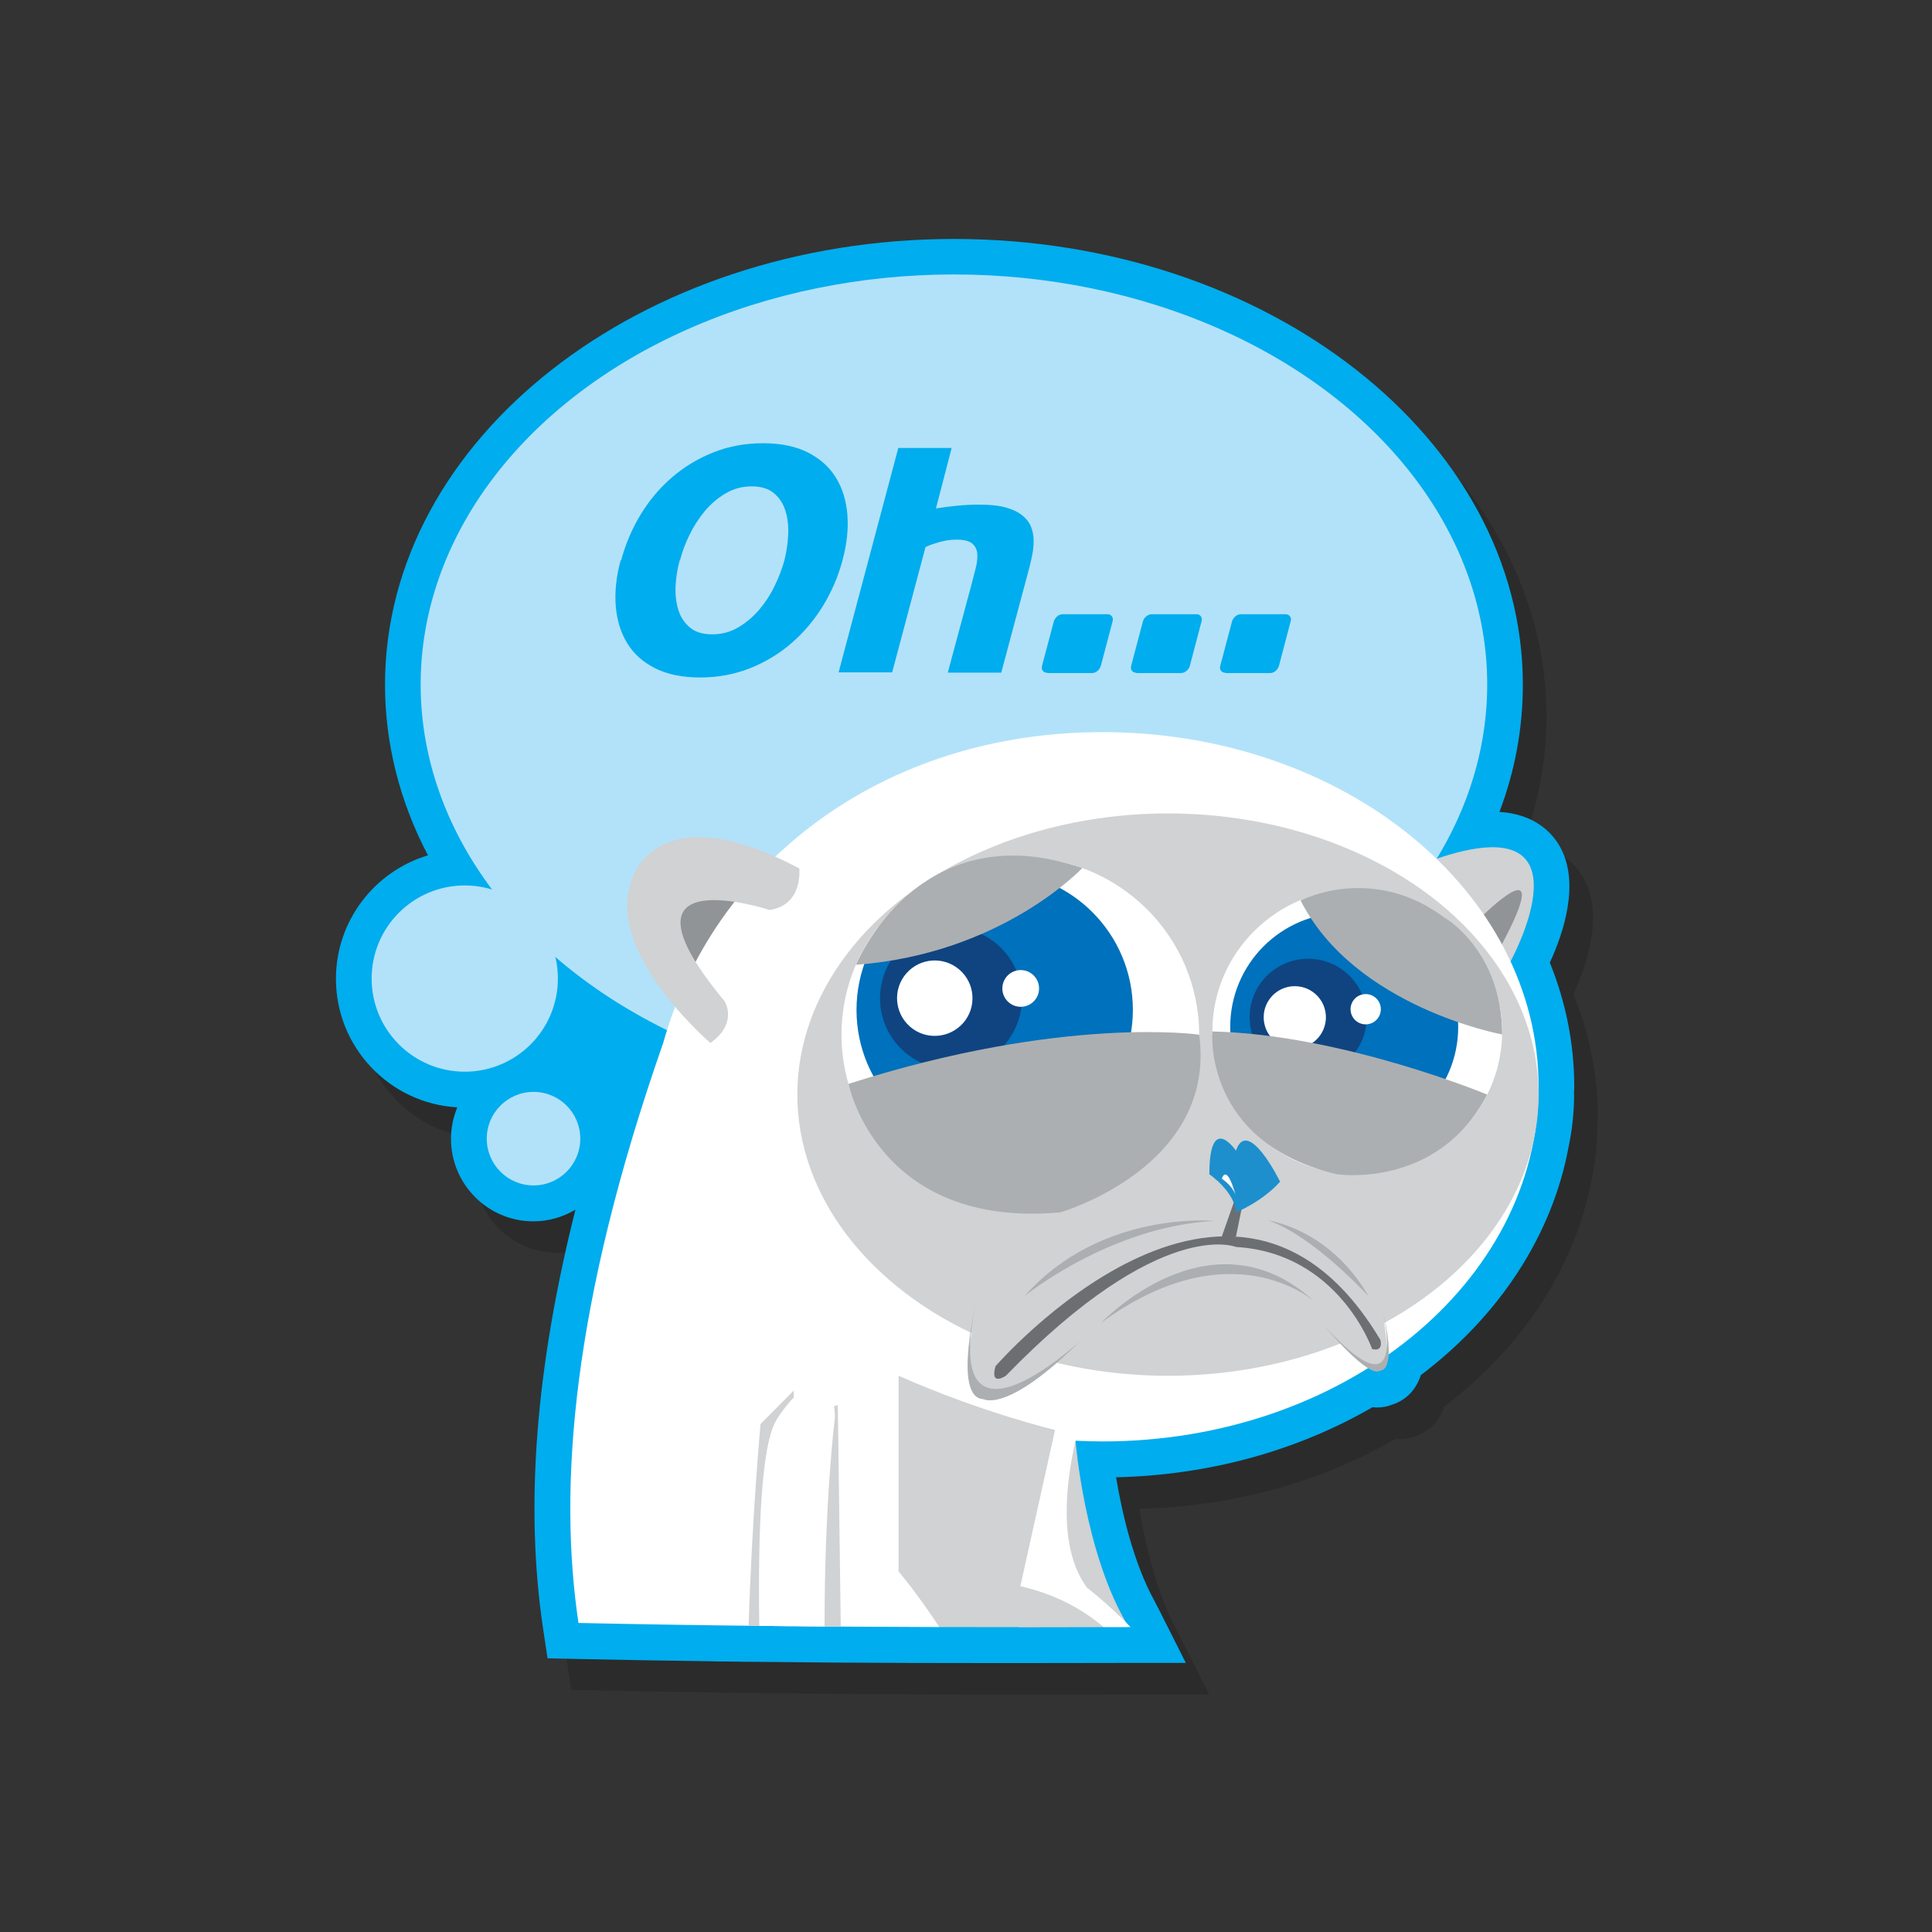 <svg xmlns="http://www.w3.org/2000/svg" width="250" height="250" viewBox="0 0 250 250"><rect x="0" y="0" width="250" height="250" fill="#333333" stroke="none"/><path fill="#1B75BB" d="M101.04 214.71c-.002-.04-.037-.09-.096-.144.064.14.097.19.095.144z"/><path opacity=".15" d="M206.75 145.19c.008-.16.014-.32.014-.483 0-5.502-1.063-10.9-3.16-16.076 1.724-3.72 4.026-10.41 1.21-15.18-.905-1.53-3.085-4.03-7.73-4.32 2.013-5.3 3.03-10.81 3.03-16.47 0-31.8-33.025-57.67-73.62-57.67-40.592 0-73.617 25.88-73.617 57.68 0 7.62 1.907 15.12 5.568 22.08-6.88 2.05-11.912 8.44-11.912 15.97 0 8.87 6.964 16.14 15.71 16.64-.523 1.26-.814 2.64-.814 4.08 0 5.88 4.78 10.67 10.66 10.67 1.99 0 3.84-.55 5.44-1.5-5.17 20.55-6.54 38.43-4.19 54.2l.57 3.85 3.88.09c5.61.12 11.37.22 17.5.3v.01l4.56.05 2.3.02c2.51.03 5.03.05 7.54.07l2.1.02 4.64.02c2.71.01 5.42.03 8.13.03h4.05l-.01.01h6.2c2.59 0 5.19-.01 7.78-.01l6.09-.01h7.8s-3.99-7.95-4.05-8.01c-2.75-4.98-4.23-11.54-4.98-16.01 11.98-.28 23.37-3.39 33.16-9.06.19.02.39.03.59.03.71 0 1.39-.13 2.02-.39 1.4-.45 2.93-1.56 3.66-3.8 10.22-7.74 16.98-18.12 19.1-29.43.48-2.26.73-4.56.73-6.81 0-.16-.01-.32-.02-.48v-.05z"/><path fill="#00ADEE" d="M203.694 141.114c.007-.16.013-.32.013-.483 0-5.5-1.063-10.89-3.16-16.07 1.724-3.72 4.026-10.41 1.21-15.18-.905-1.53-3.086-4.04-7.73-4.32 2.013-5.3 3.03-10.81 3.03-16.47 0-31.8-33.025-57.67-73.62-57.67-40.593 0-73.617 25.88-73.617 57.68 0 7.62 1.9 15.12 5.56 22.08-6.88 2.05-11.91 8.44-11.91 15.98 0 8.87 6.96 16.14 15.71 16.63-.53 1.26-.82 2.64-.82 4.08 0 5.88 4.78 10.67 10.66 10.67 1.984 0 3.84-.56 5.44-1.51-5.17 20.56-6.54 38.43-4.187 54.2l.575 3.85 3.887.09c5.61.12 11.372.22 17.5.3v.01l4.56.05 2.303.02c2.52.03 5.037.05 7.54.07l2.1.02 4.645.02c2.71.02 5.42.03 8.133.03h4.05l-.003.01h6.207c2.59 0 5.187 0 7.78-.01l6.095-.01h7.8s-3.99-7.95-4.05-8.01c-2.75-4.98-4.228-11.54-4.975-16.01 11.982-.28 23.372-3.39 33.163-9.06.197.02.395.03.59.03.71 0 1.39-.13 2.02-.39 1.405-.45 2.935-1.56 3.663-3.8 10.22-7.73 16.98-18.12 19.1-29.43.482-2.26.73-4.56.73-6.81 0-.16-.008-.32-.015-.48v-.04z"/><ellipse fill="#B2E2F9" cx="123.438" cy="88.578" rx="69.006" ry="53.063"/><path fill="#D0D2D3" d="M131.788 210.548c4.754 0 9.51-.01 14.264-.025-5.713-9.29-6.878-24.093-6.878-24.093l-7.386 24.118zm63.675-86.148s11.185-20.34-9.578-13.277c-20.76 7.066 9.578 13.277 9.578 13.277z"/><path fill="#919496" d="M191.547 118.788s9.953-10.045 2.798 3.4c-7.155 13.45-2.798-3.4-2.798-3.4zm-93.423-3.798L92.3 127.735s-17.914-22.285 5.824-12.745z"/><path fill="#FFF" d="M140.654 205.44c-3.775-5.112-2.73-13.564-1.48-19.01 1.153.055 2.312.092 3.483.092 31.17 0 56.438-20.544 56.438-45.892 0-25.346-25.268-45.892-56.438-45.892-28.53 0-50.358 17.02-56.837 40.216-11.83 33.777-13.588 57.498-10.965 75.057 15.54.34 31.108.49 46.692.53-2.904-4.43-5.27-7.19-5.27-7.19v-25.32c10.904 4.82 20.235 7.01 20.235 7.01l-4.48 20.22c4.426 1.02 7.946 2.9 10.75 5.28 1.17 0 2.337 0 3.504-.01-3.086-3.17-5.632-5.08-5.632-5.08z"/><path fill="#FFF" d="M114.667 174.454l23 9.046-2.167 18.667 9.35 8.314h-33.017"/><path fill="#D0D2D3" d="M136.512 185.033s-9.33-2.19-20.236-7.008v25.32s2.367 2.767 5.27 7.195c7.077.016 14.155.01 21.235-.012-2.8-2.38-6.32-4.256-10.75-5.277l4.49-20.21z"/><ellipse fill="#D0D2D3" cx="151.135" cy="141.641" rx="47.96" ry="36.385"/><path fill="#D0D2D3" d="M103.426 112.38s.548 4.71-3.836 5.37c0 0-21.48-7.014-5.807 11.834 0 0 1.75 2.85-1.865 5.37 0 0-14.465-12.38-9.863-21.807 0 0 3.507-10.3 21.37-.767z"/><ellipse fill="#FFF" cx="175.627" cy="133.47" rx="18.749" ry="18.48"/><circle fill="#FFF" cx="171.513" cy="137.28" r="1.501"/><ellipse fill="#FFF" cx="132.031" cy="133.887" rx="23.142" ry="22.988"/><circle fill="#FFF" cx="126.506" cy="139.372" r="2.287"/><circle fill="#0071BC" cx="128.712" cy="130.677" r="17.88"/><path fill="#0F4481" d="M130 135.178c3.32-3.838 2.9-9.636-.934-12.953-3.834-3.316-9.63-2.902-12.954.936-3.317 3.84-2.9 9.64.937 12.96 3.83 3.32 9.63 2.9 12.95-.93z"/><path fill="#FFF" d="M124.65 132.362c1.766-2.04 1.542-5.12-.496-6.883-2.036-1.77-5.12-1.55-6.885.49-1.77 2.04-1.54 5.12.5 6.89 2.03 1.76 5.11 1.53 6.88-.5z"/><circle fill="#FFF" cx="132.079" cy="127.904" r="2.376"/><circle fill="#0071BC" cx="173.941" cy="132.88" r="14.75"/><path fill="#0F4481" d="M175.003 136.594c2.74-3.166 2.394-7.948-.77-10.687-3.163-2.735-7.945-2.393-10.687.773-2.736 3.162-2.392 7.947.773 10.685 3.16 2.74 7.94 2.393 10.68-.77z"/><path fill="#FFF" d="M170.59 134.27c1.457-1.683 1.272-4.22-.408-5.676-1.68-1.454-4.224-1.275-5.68.406-1.455 1.682-1.27 4.226.412 5.683 1.683 1.454 4.222 1.268 5.677-.412z"/><circle fill="#FFF" cx="176.72" cy="130.593" r="1.959"/><path fill="#ACAFB1" d="M192.444 141.64s-18.69-7.783-35.565-8.17c0 0-1.29 14.385 16.13 18.48 0 0 13.05 1.99 19.43-10.31zm1.926-7.784s-19.08-3.502-26.082-17.35c0 0 9.27-4.804 18.722 2.28 0 .002 7.387 4.348 7.36 15.07zm-54.315-21.538s-10.42 11.13-29.282 12.523c0 0 7.973-19.81 29.282-12.52z"/><path fill="#D0D2D3" d="M126.506 169.206s-6.748 22.932 12.134 5.354c18.88-17.576 22.32-7.85 27.467-6.897 5.146.955 16.383 20.79 12.577.955-3.807-19.837-30.572-9.633-52.178.588z"/><path fill="#6C6F71" d="M128.793 176.817s30.686-35.475 49.828-3.435c0 0 .46 1.59-1.07 1.177 0 0-4.33-12.43-17.61-13.2 0 0-9.66-4.07-29.77 16.65 0 0-2.1 1.48-1.36-1.21z"/><path fill="#6C6F71" d="M159.93 154.807l-1.825 5.188 1.826.03 1.35-6.63"/><path fill="#1D8FCD" d="M165.638 152.898s-4.17-8.488-5.707-4.004c0 0-3.44-5.05-3.44 3.056 0 0 3.27 2.225 3.45 4.925 0 0 3.38-1.356 5.71-3.977z"/><path fill="#FFF" d="M159.93 154.807s-.21-1.148-1.824-2.29c0 0 .596-2.194 1.825 2.29z"/><path fill="#ACAFB1" d="M126.506 167.713s-3.387 13.23.773 13.337c0 0 3.11 1.83 12.43-7.47 0 0-18.57 17.16-13.21-5.867zm15.962 3.477s14.218-15.065 27.63-2.764c0 0-10.737-9.634-27.63 2.764zm29.046.544s5.654 6.784 7.107 5.602c0 0 2.39.34.07-8.72 0 0 4.28 15.498-7.17 3.118zm-38.937-4.02s11.032-9.007 24.544-9.727c0 0-14.68-1.434-24.54 9.726zm31.533-9.787s7.953 1.06 12.96 9.786c0 0-7.184-7.838-12.96-9.786z"/><path fill="#D0D2D3" d="M102.7 179.94l-4.287 4.33s-1.1 11.84-1.542 26.103c1.82.02 3.63.035 5.45.05l.39-19.584v-10.9zm2.657 2.902L102.7 204.45l.87 5.986c1.74.014 3.48.034 5.222.045l-.377-28.68-3.058 1.05z"/><path fill="#FFF" d="M100.503 183.7c-1.975 3.067-2.436 14.163-2.254 26.686 2.81.03 5.63.06 8.45.08-.01-16.332 1.31-26.767 1.31-26.767.32-3.1-2.37-8.01-7.52 0z"/><path fill="#ACAFB1" d="M155.173 133.887s-17.496-2.558-45.376 6.367c0 0 3.773 18.786 27.425 16.62 0 0 20.263-5.858 17.95-22.987z"/><path d="M80.373 72.51c.57-2.12 1.412-4.094 2.526-5.928s2.46-3.436 4.05-4.808c1.59-1.37 3.38-2.45 5.37-3.24 1.99-.787 4.13-1.18 6.41-1.18 2.28 0 4.21.393 5.78 1.18 1.57.79 2.79 1.87 3.64 3.24.85 1.372 1.35 2.974 1.5 4.808.15 1.833-.06 3.81-.63 5.928-.57 2.118-1.42 4.094-2.55 5.928s-2.49 3.437-4.08 4.808c-1.59 1.372-3.38 2.452-5.38 3.24-2 .786-4.14 1.18-6.42 1.18s-4.21-.394-5.79-1.18-2.79-1.868-3.63-3.24c-.84-1.37-1.34-2.974-1.49-4.808-.15-1.834.06-3.81.63-5.928zm7.578 0c-.3 1.086-.47 2.193-.53 3.32-.05 1.127.07 2.153.35 3.076.29.923.78 1.684 1.49 2.28.71.6 1.67.897 2.9.897s2.35-.298 3.36-.896c1.02-.597 1.92-1.358 2.71-2.28.79-.924 1.46-1.95 2-3.077.55-1.127.97-2.234 1.27-3.32.27-1.086.44-2.193.49-3.32.05-1.127-.06-2.152-.35-3.076-.28-.923-.78-1.684-1.48-2.282-.7-.597-1.67-.896-2.89-.896-1.22 0-2.34.3-3.36.896-1.02.598-1.91 1.36-2.69 2.282-.77.924-1.44 1.95-1.99 3.076s-.97 2.234-1.24 3.32zm28.26-14.544h6.93l-1.06 4.094c-.32 1.263-.65 2.505-.97 3.728.87-.136 1.77-.25 2.71-.346.94-.095 1.88-.143 2.83-.143 1.44 0 2.62.12 3.53.38.91.26 1.63.61 2.16 1.06.53.44.9.95 1.1 1.5.21.55.31 1.14.31 1.75 0 .61-.06 1.21-.18 1.81-.12.6-.25 1.15-.38 1.67l-3.63 13.57h-6.92l3.06-11.37.55-2.14c.18-.69.25-1.31.21-1.86-.04-.54-.26-.99-.65-1.33-.4-.34-1.07-.51-2.02-.51-.52 0-1.01.05-1.49.14-.48.09-.9.21-1.28.34-.46.13-.88.3-1.26.48l-4.32 16.22h-6.93l7.74-29.09zm19.29 29.09c-.24 0-.43-.09-.57-.266-.13-.177-.16-.4-.08-.672l1.51-5.705c.09-.27.24-.495.45-.672.22-.17.45-.26.7-.26h5.79c.25 0 .44.09.57.27.14.18.17.4.09.68l-1.51 5.71c-.08.27-.23.5-.44.68s-.45.27-.69.27h-5.79zm11.53 0c-.24 0-.43-.09-.57-.266-.13-.177-.16-.4-.08-.672l1.51-5.705c.08-.27.23-.495.45-.672.22-.17.45-.26.69-.26h5.79c.25 0 .44.09.57.27.14.18.17.4.08.68l-1.5 5.71c-.08.27-.23.5-.45.68-.22.18-.45.27-.69.27h-5.78zm11.53 0c-.24 0-.43-.09-.57-.266s-.16-.4-.08-.672l1.51-5.705c.09-.27.23-.495.45-.672.22-.17.45-.26.69-.26h5.79c.25 0 .44.09.57.27.14.18.17.4.08.68l-1.5 5.71c-.08.27-.23.5-.44.68-.22.18-.45.27-.69.27h-5.79z" fill="#00ADEE"/><circle fill="#B2E2F9" cx="60.14" cy="126.626" r="12.05"/><circle fill="#B2E2F9" cx="69.038" cy="147.342" r="6.052"/></svg>
